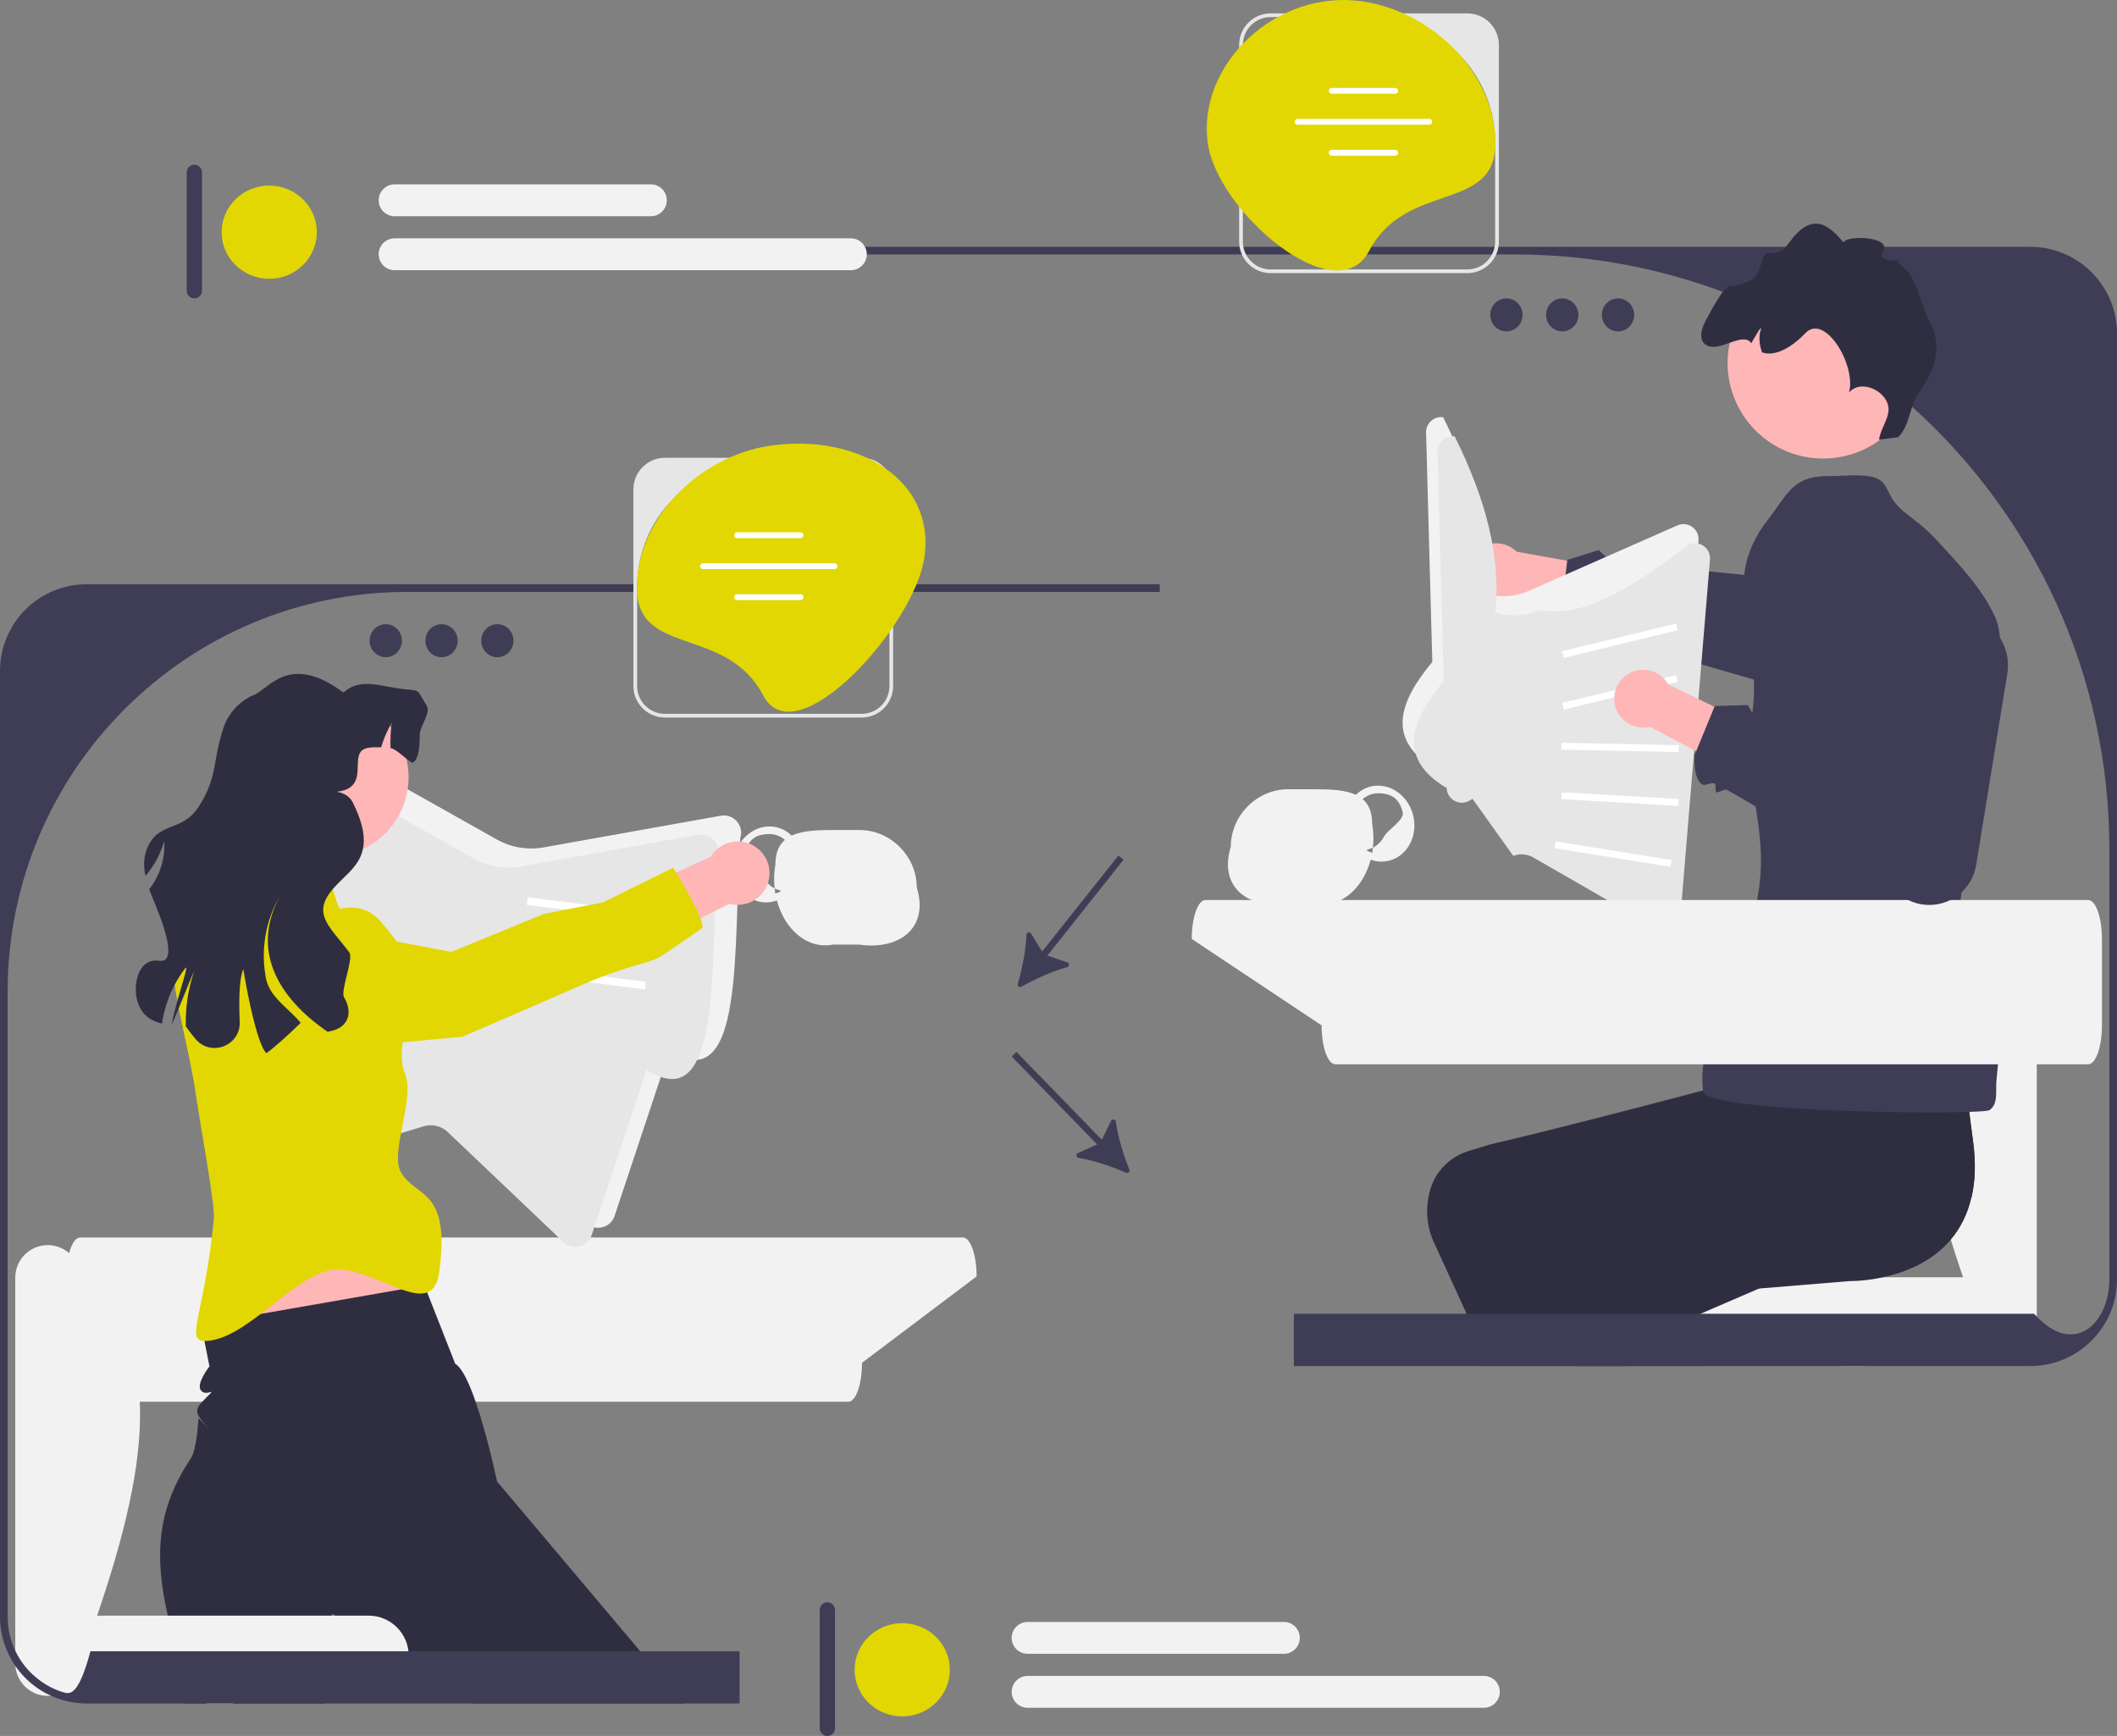 <svg xmlns="http://www.w3.org/2000/svg" width="554.225" height="454.457" viewBox="0 0 554.225 454.457" xmlns:xlink="http://www.w3.org/1999/xlink"><rect x="0" y="0" width="554.225" height="454.457" fill="#808080" stroke="none"/><g><rect x="481.854" y="338.875" width="6.31" height="18.74" fill="#f2f2f2"/><path d="M520.157,353.291h-70.291c-5.226,0-9.462-4.236-9.462-9.462h0c0-5.226,4.236-9.462,9.462-9.462h70.291c5.226,0,9.462,4.236,9.462,9.462h0c0,5.226-4.236,9.462-9.462,9.462Z" fill="#f2f2f2"/><path d="M525.564,353.291h0c4.23,0,7.66-3.429,7.66-7.66v-91.018c0-4.23-3.429-7.66-7.66-7.66h0c-4.23,0-7.66,3.429-7.66,7.66-23.265,17.804-13.809,53.239,0,91.018,0,4.23,3.429,7.66,7.66,7.66v-0Z" fill="#f2f2f2"/><path d="M516.174,313.285c-1.04,4.66-3,8.34-5.46,11.24-5.01,5.93-12.11,8.62-17.71,9.84-5.03,1.1-8.85,1.01-8.85,1.01l-23.65,1.95-18.69,1.54-18.78,1.55c1.07,4.5,2.09,9.67,3.06,15.2,.11,.66,.23,1.33,.35,2h-38.14l-.64-2-3.92-12.15-7.95-17.37c-1.45-2.83-2.18-5.92-2.18-9.03,0-2.07,.33-4.13,.98-6.13,.01-.03,.01-.06,.02-.09,1.53-4.62,5.31-8.16,9.99-9.57l5.65-1.71c16.02-3.74,38.47-9.57,55.59-14.09,14.3-3.78,24.87-6.66,24.87-6.66l.03-.2,2.96-20.24,29.51-2.59,9.59-.85s-.21,1-.13,4.59c0,.22,0,.45,.01,.68,.02,.7,.05,1.5,.09,2.39,.01,.3,.03,.61,.05,.93,.03,.62,.07,1.28,.12,1.99,0,.05,0,.1,.01,.15,.05,.89,.12,1.86,.21,2.9,.02,.43,.06,.87,.1,1.32,.19,2.27,.43,4.87,.74,7.83,.02,.3,.05,.6,.09,.9,.04,.47,.09,.94,.14,1.42,.1,.84,.19,1.7,.29,2.6,.01,.09,.02,.17,.03,.26,.09,.79,.19,1.6,.28,2.44,.11,.91,.22,1.84,.34,2.79,.07,.64,.15,1.3,.24,1.98,.04,.32,.08,.65,.12,.98,.05,.35,.09,.71,.14,1.07,.08,.64,.16,1.3,.25,1.97,.19,1.49,.4,3.03,.61,4.63,.77,5.67,.55,10.48-.36,14.53Z" fill="#2f2e41"/><path d="M516.174,313.285l-7.73,3.34-41.09,17.74-6.85,2.96-16.82,7.26c.48,2.53,.99,5.03,1.54,7.49,.26,1.19,.52,2.37,.8,3.54,.16,.67,.31,1.33,.48,2h-34.04l-.26-2-.99-7.83c-1.97-1.76-3.13-5.13-3.83-8.71-.7-3.57-.95-7.38-1.12-10.02,0-.03,0-.07-.01-.1-.28-4.88,9.25-8.12,13.06-11.16l4.68-1.55c9.67-6.71,24.04-16.87,37.95-26.74,5.27-3.74,10.48-7.44,15.33-10.89,15.08-10.74,26.82-19.13,26.82-19.13l-.88-3.7,9.59-.85s-.21,1-.13,4.59c0,.22,0,.45,.01,.68,.02,.71,.05,1.5,.09,2.39,.01,.3,.03,.61,.05,.93,.03,.62,.07,1.28,.12,1.99,0,.05,0,.1,.01,.15,.05,.89,.12,1.86,.21,2.9,.02,.43,.06,.87,.1,1.32,.18,2.27,.42,4.86,.74,7.83,.02,.3,.05,.6,.09,.9,.04,.47,.09,.94,.14,1.42,.1,.84,.19,1.71,.29,2.6,.01,.09,.02,.17,.03,.26,.09,.79,.19,1.6,.28,2.44,.11,.91,.22,1.84,.34,2.79,.08,.65,.16,1.31,.24,1.98,.04,.32,.08,.65,.12,.98,.05,.35,.09,.71,.14,1.07,.08,.64,.16,1.3,.25,1.97,.19,1.49,.4,3.03,.61,4.63,.77,5.67,.55,10.48-.36,14.53Z" fill="#2f2e41"/><path d="M522.328,265.208c1.57,6.71,.94,11.31,.32,17.87-.23,2.42,.56,5.9-1.79,7.53-2.01,1.37-74.32,.72-74.99-4.88-.76-6.33,.72-12.97,3.81-18.68,5.59-10.34,8.79-23,10.43-31.99,3.47-18.89-4.35-29.15-1.43-47.99,.5-3.21,.6-6.25,.48-9.16-.4-10.11-3.52-18.69-2.53-27.4,.41-3.58,1.51-7.18,3.78-10.92,.67-1.11,1.44-2.23,2.33-3.36,5.16-6.58,6.51-11.54,15.47-11.53,1.37,0,2.83-.09,4.31-.16,2.37-.13,4.79-.22,6.93,.16,5.14,.91,4,4.14,7.32,7.68l1.28,1.28c3.2,2.52,5.97,4.49,8.77,7.53,5.62,6.1,12.29,12.96,15.6,20.58,2.24,5.17,.88,13.07,.82,18.71-.07,7.25-2.31,13.34-4.18,20.25-1.63,6-2.06,12.3-3.17,18.43-1.43,7.93-2.73,15.75-3.39,23.74-.51,6.27,8.33-4.1,8.35,2.18,.02,6.51,0,13.83,1.48,20.13Z" fill="#3f3d56"/><g><path d="M397.071,144.432l22.268,3.987-.503,13.039-23.393-5.053c-.638,.357-1.337,.63-2.088,.794-4.085,.893-8.121-1.695-9.014-5.781-.893-4.085,1.695-8.121,5.781-9.014,2.605-.569,5.187,.281,6.95,2.028h-0Z" fill="#ffb6b6"/><path d="M486.258,175.038c-.98,2-2.5,3.73-4.45,4.99-2.88,1.86-6.26,2.37-9.39,1.69-.38-.08-1.67-.44-3.65-1.02-.34-.1-.7-.2-1.08-.31-2.25-.65-5.18-1.51-8.53-2.48-3.32-.97-7.08-2.06-10.97-3.18l-.02,.01c-1.18-.36-2.4-.71-3.61-1.06h-.02c-9.05-2.57-18.52-5.19-25.42-6.87-.32-.09-1.98,1.5-2.29,1.42-.48-.12-.57-1.95-1.02-2.06-.97-.24-2.24,1.27-3.04,1.07-2.91-.71-4.07-6.9-4.07-6.9l.13-1.04,1.46-12.5,.02-.22,8.23-2.59,2.74,2.65,3.8-1.58,3.54,2.65,7.23,.72,3.12,.32,.21,.01,17.45,1.75,5.14,.52c-.41-2.08-.73-4.14-.96-6.17-.06-.57-.12-1.13-.16-1.69l-.01-.01c-.11-1.2-.18-2.38-.23-3.57,.67-1.11,1.44-2.23,2.33-3.36,5.16-6.58,6.51-11.54,15.47-11.53,1.37,0,2.83-.09,4.31-.16l2.31,20.46,2.54,22.5,.08,.73c.26,2.4-.17,4.75-1.19,6.81Z" fill="#3f3d56"/></g><path d="M443.015,137.944c-1.14-.82-2.6-.97-3.89-.4l-38.86,17.13c-3.54,1.56-7.54,1.84-11.26,.79l-.57-.16c1.618-14.377-2.511-29.849-10.62-46.08-1.05-.14-2.1,.14-2.95,.8-1,.78-1.56,1.96-1.52,3.24l1.22,45.06,.41,14.96c-8.862,10.617-12.068,20.439,.76,28.01,.04,1.41,.81,2.67,2.05,3.35,1.24,.69,2.71,.67,3.93-.05l.79-.47,10.67,14.95c.71-.28,1.45-.42,2.2-.42,1.03,0,2.06,.26,2.98,.79l19.41,11.17,13.22,7.61c1.18,.68,2.61,.71,3.82,.08,1.21-.64,1.99-1.83,2.11-3.19l.37-4.5,1.23-14.8,2.02-24.42,.96-11.65,.15-1.74,3.02-36.51c.12-1.41-.5-2.74-1.65-3.55v-0Z" fill="#f2f2f2"/><path d="M446.015,142.944c-1.14-.82-2.6-.97-3.89-.4-14.057,10.823-27.651,19.498-38.86,17.13-3.54,1.56-7.54,1.84-11.26,.79l-.57-.16c1.618-14.377-2.511-29.849-10.62-46.08-1.05-.14-2.1,.14-2.95,.8-1,.78-1.56,1.96-1.52,3.24l1.22,45.06,.41,14.96c-8.862,10.617-12.068,20.439,.76,28.01,.04,1.41,.81,2.67,2.05,3.35,1.24,.69,2.71,.67,3.93-.05l.79-.47,10.67,14.95c.71-.28,1.45-.42,2.2-.42,1.03,0,2.06,.26,2.98,.79l19.41,11.17,13.22,7.61c1.18,.68,2.61,.71,3.82,.08,1.21-.64,1.99-1.83,2.11-3.19l.37-4.5,1.23-14.8,2.02-24.42,.96-11.65,.15-1.74,3.02-36.51c.12-1.41-.5-2.74-1.65-3.55v-0Z" fill="#e6e6e6"/><rect x="408.765" y="166.826" width="30.693" height="1.802" transform="translate(-27.624 104.972) rotate(-13.669)" fill="#fff"/><rect x="408.765" y="180.343" width="30.693" height="1.802" transform="translate(-30.818 105.355) rotate(-13.669)" fill="#fff"/><rect x="423.211" y="180.317" width="1.802" height="30.693" transform="translate(219.553 615.557) rotate(-88.792)" fill="#fff"/><rect x="423.211" y="193.834" width="1.802" height="30.693" transform="translate(190.671 620.438) rotate(-86.673)" fill="#fff"/><rect x="421.409" y="208.253" width="1.802" height="30.693" transform="translate(134.609 605.136) rotate(-80.881)" fill="#fff"/><path d="M315.591,235.615h231.094c1.987,0,3.598,4.564,3.598,10.193v22.614c0,5.629-1.611,10.193-3.598,10.193h-197.094c-1.987,0-3.598-4.564-3.598-10.193l-34-22.614c0-5.629,1.611-10.193,3.598-10.193h0Z" fill="#f2f2f2"/><path d="M481.565,91.203c-.16-.28-.33-.55-.51-.81-.17-.27-.36-.53-.55-.78-.09-.13-.18-.25-.28-.36-.9-1.15-1.9-2.08-2.92-2.64-.07-.04-.14-.08-.21-.11-.16-.09-.32-.16-.49-.22-.31-.12-.62-.21-.94-.25-.15-.02-.3-.03-.45-.03-.11,0-.22,.01-.33,.02-.06,.01-.13,.02-.2,.03-.08,.01-.17,.03-.25,.05-.09,.02-.18,.05-.26,.08-.08,.03-.17,.06-.25,.1-.09,.04-.18,.08-.26,.13-.09,.05-.17,.1-.25,.15-.09,.06-.17,.12-.25,.18,3.06,1.73,6.06,3.57,8.98,5.5-.18-.36-.37-.7-.58-1.04v0Z" fill="#3f3d56"/><path d="M481.565,91.203c-.16-.28-.33-.55-.51-.81-.17-.27-.36-.53-.55-.78-.09-.13-.18-.25-.28-.36-.9-1.15-1.9-2.08-2.92-2.64-.07-.04-.14-.08-.21-.11-.16-.09-.32-.16-.49-.22-.31-.12-.62-.21-.94-.25-.15-.02-.3-.03-.45-.03-.11,0-.22,.01-.33,.02-.06,.01-.13,.02-.2,.03-.08,.01-.17,.03-.25,.05-.09,.02-.18,.05-.26,.08-.08,.03-.17,.06-.25,.1-.09,.04-.18,.08-.26,.13-.09,.05-.17,.1-.25,.15-.09,.06-.17,.12-.25,.18,3.06,1.73,6.06,3.57,8.98,5.5-.18-.36-.37-.7-.58-1.04v0Z" fill="#3f3d56"/><path d="M531.535,64.613H207.725v2h188.82c19.17,0,37.52,3.46,54.48,9.8h.01c2.33,.87,4.62,1.79,6.89,2.77,5.24,2.24,10.32,4.77,15.24,7.56,3.06,1.73,6.06,3.57,8.98,5.5,6.24,4.11,12.16,8.66,17.72,13.61l.01,.01c.25,.21,.49,.42,.73,.65,31.69,28.49,51.62,69.81,51.62,115.78v112.63c0,11.18-8.86,20.28-19,9.75-.23-.24-.46-.48-.69-.74h-193.81v13.68h192.81c12.51,0,22.69-10.18,22.69-22.69V87.303c0-12.51-10.18-22.69-22.69-22.69h0Z" fill="#3f3d56"/><path d="M481.565,91.203c-.16-.28-.33-.55-.51-.81-.17-.27-.36-.53-.55-.78-.09-.13-.18-.25-.28-.36-.9-1.15-1.9-2.08-2.92-2.64-.07-.04-.14-.08-.21-.11-.16-.09-.32-.16-.49-.22-.31-.12-.62-.21-.94-.25-.15-.02-.3-.03-.45-.03-.11,0-.22,.01-.33,.02-.06,.01-.13,.02-.2,.03-.08,.01-.17,.03-.25,.05-.09,.02-.18,.05-.26,.08-.08,.03-.17,.06-.25,.1-.09,.04-.18,.08-.26,.13-.09,.05-.17,.1-.25,.15-.09,.06-.17,.12-.25,.18,3.06,1.73,6.06,3.57,8.98,5.5-.18-.36-.37-.7-.58-1.04v0Z" fill="#3f3d56"/><path d="M481.565,91.203c-.16-.28-.33-.55-.51-.81-.17-.27-.36-.53-.55-.78-.09-.13-.18-.25-.28-.36-.9-1.15-1.9-2.08-2.92-2.64-.07-.04-.14-.08-.21-.11-.16-.09-.32-.16-.49-.22-.31-.12-.62-.21-.94-.25-.15-.02-.3-.03-.45-.03-.11,0-.22,.01-.33,.02-.06,.01-.13,.02-.2,.03-.08,.01-.17,.03-.25,.05-.09,.02-.18,.05-.26,.08-.08,.03-.17,.06-.25,.1-.09,.04-.18,.08-.26,.13-.09,.05-.17,.1-.25,.15-.09,.06-.17,.12-.25,.18,3.06,1.73,6.06,3.57,8.98,5.5-.18-.36-.37-.7-.58-1.04v0Z" fill="#3f3d56"/><path d="M481.565,91.203c-.16-.28-.33-.55-.51-.81-.17-.27-.36-.53-.55-.78-.09-.13-.18-.25-.28-.36-.9-1.15-1.9-2.08-2.92-2.64-.07-.04-.14-.08-.21-.11-.16-.09-.32-.16-.49-.22-.31-.12-.62-.21-.94-.25-.15-.02-.3-.03-.45-.03-.11,0-.22,.01-.33,.02-.06,.01-.13,.02-.2,.03-.08,.01-.17,.03-.25,.05-.09,.02-.18,.05-.26,.08-.08,.03-.17,.06-.25,.1-.09,.04-.18,.08-.26,.13-.09,.05-.17,.1-.25,.15-.09,.06-.17,.12-.25,.18,3.06,1.73,6.06,3.57,8.98,5.5-.18-.36-.37-.7-.58-1.04v0Z" fill="#3f3d56"/><path d="M474.271,119.859c.584,.07,1.167,.123,1.746,.149,1.803,.099,3.585-.004,5.301-.295,5.217-.836,9.956-3.307,13.612-6.93,3.866-3.823,6.512-8.926,7.227-14.735,1.675-13.713-8.089-26.204-21.801-27.879-13.516-1.661-25.836,7.792-27.803,21.19-.031,.207-.063,.406-.085,.613-1.675,13.721,8.08,26.205,21.802,27.888h-0Z" fill="#ffb6b6"/><path d="M446.915,90.44c3.552,1.757,9.356-3.766,11.579-.589,.361-.687,.76-1.351,1.154-1.979,.357-.562,.867-1.761,1.457-1.967-.747,1.802-.582,4.242,.193,6.333,3.504,1.309,8.091-1.589,11.334-5.017,5.092-5.375,13.407,8.408,11.441,15.541,2.502-3.055,7.932-1.332,9.772,2.161,1.839,3.485-1.268,6.277-1.933,10.164l5.016-.637c3.165-3.082,2.943-8.276,5.55-11.849,4.353-5.979,6.04-12.079,2.767-18.249-2.903-5.456-3.174-12.517-8.499-15.662,2.327-1.138-5.948,.64-3.737-3.068,2.22-3.699-9.613-4.149-10.384-2.167-3.381-4.047-6.792-6.715-10.951-3.472-4.085,3.19-3.662,6.543-8.46,6.243-2.251-.139-2.004,4.058-3.342,5.888-1.331,1.82-6.502,2.989-6.754,2.794-1.366-1.069-6.014,8.03-6.014,8.03,0,0-3.768,5.721-.187,7.501h0Z" fill="#2f2e41"/><g><path d="M384.145,3.503h-51.49c-4.55,0-8.25,3.71-8.25,8.26V63.253c0,.46,.04,.92,.11,1.36,.12,.7,.32,1.37,.6,2,1.29,2.88,4.19,4.89,7.54,4.89h51.49c3.35,0,6.25-2.01,7.54-4.89,.29-.63,.49-1.3,.6-2,.08-.44,.12-.9,.12-1.36V11.763c0-4.55-3.71-8.26-8.26-8.26Zm6.45,63.11c-1.21,2.33-3.64,3.92-6.45,3.92h-51.49c-2.81,0-5.24-1.59-6.45-3.92-.33-.62-.57-1.29-.7-2-.09-.44-.13-.9-.13-1.36V11.763c0-.11,0-.21,.02-.31v-.01c.16-3.88,3.35-6.97,7.26-6.97h25.96c9.55,0,18.15,4.09,24.15,10.61,.03,.04,.06,.07,.09,.1l.05,.05c4.08,4.48,6.93,10.12,8.02,16.35,.04,.24,.09,.47,.12,.71,.01,.05,.01,.1,.02,.14,.24,1.59,.36,3.21,.36,4.86v25.96c0,.46-.04,.92-.13,1.36-.13,.71-.37,1.38-.7,2v-0Z" fill="#e6e6e6"/><path d="M391.489,37.507c0-18.275-16.37-34.261-34.425-37.091-22.853-3.582-43.864,16.558-40.84,37.199,2.649,18.082,33.686,44.309,42.175,28.125,9.714-18.519,33.09-9.958,33.09-28.233Z" fill="#e2d703"/><g><path d="M365.255,23.014h-16.62c-.42,0-.76,.34-.76,.76s.34,.76,.76,.76h16.62c.42,0,.76-.34,.76-.76s-.34-.76-.76-.76Z" fill="#fff"/><path d="M365.255,39.224h-16.62c-.42,0-.76,.34-.76,.75,0,.42,.34,.77,.76,.77h16.62c.42,0,.76-.35,.76-.77,0-.41-.34-.75-.76-.75Z" fill="#fff"/><path d="M374.175,31.124h-34.46c-.42,0-.76,.34-.76,.76,0,.42,.34,.76,.76,.76h34.46c.42,0,.76-.34,.76-.76,0-.42-.34-.76-.76-.76Z" fill="#fff"/></g></g><g><path d="M436.758,179.179l20.361,9.859-4.009,12.417-21.156-11.19c-.711,.172-1.457,.245-2.225,.2-4.175-.245-7.36-3.828-7.115-8.003,.245-4.175,3.828-7.36,8.003-7.115,2.662,.156,4.918,1.673,6.142,3.832v-0Z" fill="#ffb6b6"/><path d="M523.585,166.954v-.01c-1.92-3.01-5.03-5.24-8.8-5.95l-2.84-.54c-7,13.06-13.47,26.4-14.68,42.58l-29.68-11.65-1.34-.52-2.69-3.51-4.09,.49-.72-1.24v-.01l-1.2-2.03-8.62,.27-.08,.19-.01,.01-4.2,10.22-.01,.01-.57,1.4-.4,.97s-.25,2.76,.36,5.06v.02c.3,1.15,.82,2.18,1.69,2.67,.72,.4,2.35-.71,3.22-.22,.4,.23-.01,2.03,.42,2.27,.28,.16,2.3-.92,2.59-.76,2.3,1.29,4.9,2.81,7.67,4.45,1.41,.84,2.86,1.7,4.34,2.6,15.42,9.27,33.75,20.93,35.27,21.73,.11,.06,.22,.11,.33,.16,2.76,1.37,6.02,1.71,9.17,.75,.66-.2,1.29-.45,1.88-.75,1.09-.53,2.08-1.22,2.94-2.03,1.98-1.82,3.33-4.28,3.8-7.05l8.18-50.22c.55-3.38-.22-6.68-1.93-9.36Z" fill="#3f3d56"/></g><path d="M369.965,213.473c-.94-3.82-3.75-6.65-7.03-7.51-1.31-.36-2.7-.4-4.08-.06-1.48,.36-2.81,1.11-3.88,2.18-2.73-1.28-6.53-1.47-10.75-1.47h-7c-8.28,0-15,7-15,15-2.16,7.04,.51,11.87,5.42,14,2.67,1.16,6,1.52,9.58,1h7c2.43,.46,4.75,.06,6.82-1,3.65-1.86,6.52-5.76,7.79-10.55,.91,.32,1.86,.5,2.83,.5,.64,0,1.29-.08,1.93-.23,2.36-.58,4.32-2.15,5.52-4.41,1.18-2.23,1.48-4.87,.85-7.45Zm-7.62,5.51c-.69,1.31-1.7,2.31-2.92,2.92-.04,.4-.1,.8-.16,1.19,.45,.18,.24,.17-.14,.08-.66-.16-1.83-.59-1-.79,.45-.11,.89-.27,1.3-.48,.22-2.02,.18-4.14-.2-6.29,0-3.06-.92-5.08-2.49-6.42,.75-.65,1.62-1.11,2.59-1.35,.49-.12,.98-.18,1.46-.18,.61,0,1.19,.04,1.73,.14,2.33,.41,3.97,1.78,4.71,4.81,.51,2.1-3.93,4.58-4.88,6.37Z" fill="#f2f2f2"/></g><path d="M240,232.289c0-8-6.72-15-15-15h-7c-3.98,0-7.59,.17-10.27,1.26-.17,.07-.32,.14-.48,.21-1.08-1.07-2.4-1.82-3.88-2.18-2.67-.65-5.39,.1-7.51,1.82-1.7,1.37-3.02,3.36-3.6,5.75-.63,2.58-.33,5.22,.85,7.45,.61,1.15,1.41,2.11,2.37,2.86,.92,.73,1.99,1.26,3.15,1.55,.64,.15,1.29,.23,1.93,.23,.97,0,1.92-.18,2.83-.5,.83,3.15,2.36,5.91,4.34,7.96,2.75,2.85,6.37,4.33,10.27,3.59h7c10.18,1.47,18.33-4.14,15-15Zm-37-6c-.38,2.15-.42,4.27-.2,6.29,.41,.21,.85,.37,1.3,.48,1.31,.32-2.36,1.19-1.14,.71-.06-.39-.12-.79-.16-1.19-.84-.42-1.57-1.02-2.17-1.78-.28-.35-.53-.73-.75-1.14-.95-1.79-5.39-4.27-4.88-6.37,.51-2.07,1.44-3.37,2.72-4.11,0-.01,.01-.01,.01-.01,1.02-.59,2.26-.83,3.7-.83,.49,0,.98,.06,1.47,.18,.97,.24,1.84,.7,2.59,1.35-1.57,1.34-2.49,3.36-2.49,6.42Z" fill="#f2f2f2"/><path d="M20.984,323.957H252.078c1.987,0,3.598,4.564,3.598,10.193l-30,22.614c0,5.629-1.611,10.193-3.598,10.193H20.984c-1.987,0-3.598-4.564-3.598-10.193v-22.614c0-5.629,1.611-10.193,3.598-10.193Z" fill="#f2f2f2"/><g><path d="M116.51,222.749l4.072,27.084-15.147,4.485-3.286-28.788c-.657-.592-1.241-1.289-1.721-2.087-2.61-4.338-1.208-9.971,3.13-12.581s9.971-1.208,12.581,3.13c1.664,2.767,1.691,6.057,.371,8.757Z" fill="#ffb6b6"/><path d="M124.909,261.137c1.08,12.23-6.19,6.88-11.91,18.82-2.17,4.53-8.61,3.86-11,8-3.64,6.3-.29,34.59-6.75,38.07-6.49,3.5-9.54-6.62-14.67-11.83-5.02-5.1-10.9-3.1-15.19-8.79-4.32-5.71-9.21-10.8-13.53-16.48-.09-.11-.17-.23-.25-.34-1.98-15.58-8.43-33.93-5.73-42.21,3.57-1.3,7.42-2.17,10.43-2.14,5.54,.07,3.2,3.09,7.96,5.47,4,2,8.94,12.46,12.8,14.79,2.75,1.65,9.54,14.76,13.09,13.63,5.81-1.85,11.53-28.6,10.17-33.5-1.15-4.09-6.89-9.21-7.05-13.33-.01-.15-.01-.31,0-.46,5.77,2.07,16.49-3.21,22.4-1.3,4.22,1.37,9.2,6.52,9.49,10.91,.3,4.5-.66,16.18-.26,20.69Z" fill="#e2d703"/></g><path d="M192.92,215.035c-1.05-1.21-2.62-1.77-4.2-1.49l-46.39,8.29c-4.19,.76-8.56,.02-12.27-2.07l-6.88-3.87-12.88-7.25-2.5-1.4-10.48-5.9-3.29-1.85c-1.26-.71-2.75-.78-4.07-.18-1.32,.59-2.25,1.75-2.55,3.16l-3.25,15.19-.24,1.09-1.83,8.57-4.58,21.35-.72,3.39-.32,1.47-2.34,10.95-.44,2.02-6.21,29.01-.54,2.51c-.3,1.41,.06,2.83,1,3.89,.1,.13,.22,.25,.35,.37,1.19,1.1,2.82,1.47,4.36,1l1.3-.4,9.79-2.97,22.43-6.8,4.8-1.46,5.9-1.79c.62-.19,1.25-.28,1.88-.28,1.65,0,3.27,.62,4.49,1.79l29,27.58,1.28,1.22c1.12,1.07,2.69,1.48,4.19,1.1,1.29-.32,2.34-1.16,2.92-2.32,.11-.2,.2-.41,.27-.63l8.11-24.4,1.39-4.18,4.52-13.6,.36-1.08c19.835,12.668,16.62-27.329,18.51-55.66,.51-1.52,.18-3.16-.87-4.37Z" fill="#f2f2f2"/><path d="M186.92,220.035c-1.05-1.21-2.62-1.77-4.2-1.49l-46.39,8.29c-4.19,.76-8.56,.02-12.27-2.07l-6.88-3.87-12.88-7.25-2.5-1.4-10.48-5.9-3.29-1.85c-1.26-.71-2.75-.78-4.07-.18-1.32,.59-2.25,1.75-2.55,3.16l-3.25,15.19-.24,1.09-1.83,8.57-4.58,21.35-.72,3.39-.32,1.47-2.34,10.95-.44,2.02-6.21,29.01-.54,2.51c-.3,1.41,.06,2.83,1,3.89,.1,.13,.22,.25,.35,.37,1.19,1.1,2.82,1.47,4.36,1l1.3-.4,9.79-2.97,22.43-6.8,4.8-1.46,5.9-1.79c.62-.19,1.25-.28,1.88-.28,1.65,0,3.27,.62,4.49,1.79l29,27.58,1.28,1.22c1.12,1.07,2.69,1.48,4.19,1.1,1.29-.32,2.34-1.16,2.92-2.32,.11-.2,.2-.41,.27-.63l8.11-24.4,1.39-4.18,4.52-13.6,.36-1.08c19.835,12.668,16.62-27.329,18.51-55.66,.51-1.52,.18-3.16-.87-4.37Z" fill="#e6e6e6"/><polygon points="55.993 307.667 56.943 347.875 113.931 346.306 102.414 301.804 55.993 307.667" fill="#ffb6b6"/><path d="M123.52,445.957c.69-3.26-1.53-.62-3.03-2l-.12-.12c-1.63-1.81-3.68-2.62-3.65-4.87,.03-2.25-3.89-.24-6.09-2.44-.47-.47-1.81-1.38-3.64-2.52-5.69-3.54-16.06-9.32-19.17-11.05-.58-.32-.91-.5-.91-.5,0,0-.01,.17-.04,.5-.17,2.09-.87,10.56-1.72,21-.05,.66-.1,1.33-.16,2H48.15c.04-.68,.06-1.35,.07-2,.06-3.12-.2-6.03-.92-8.46-1.3-4.37-2.46-8.53-3.37-12.54-3.33-14.61-3.29-27.27,5.97-41.06,1.71-2.54,2.04-10.63,2.04-10.63,0,0,3.15,3.12,3.96,3.9-.2-.21-.6-.61-1.26-1.27-3.74-3.74-3.62-4.87-1.7-6.94,.34-.36,.73-.75,1.17-1.19,2.93-2.93,0,0-1.47-1.72-1.46-1.73,2.2-6.35,2.2-6.35l-1.39-6.96-.81-4.04,4.25-.74,11.38-1.99,42.84-7.48,.81,2.07,7.26,18.47c1.79,1.03,3.66,5.08,5.34,9.93,3.14,9.05,5.6,20.86,5.6,20.86l47.34,56.14,.46,.55c.4,.47,.77,.96,1.12,1.45h-55.52Z" fill="#2f2e41"/><rect x="53.999" y="427.957" width="7" height="18" fill="#e6e6e6"/><path d="M18.499,422.957H96.499c5.799,0,10.5,4.701,10.5,10.5h0c0,5.799-4.701,10.5-10.5,10.5H18.499c-5.799,0-10.5-4.701-10.5-10.5h0c0-5.799,4.701-10.5,10.5-10.5Z" fill="#f2f2f2"/><path d="M12.5,443.957h-0c-4.694,0-8.5-3.806-8.5-8.5v-101c0-4.694,3.806-8.5,8.5-8.5h0c4.694,0,8.5,3.806,8.5,8.5,25.816,19.757,15.323,59.077,0,101,0,4.694-3.806,8.5-8.5,8.5v0Z" fill="#f2f2f2"/><path d="M114.999,332.957c-1.648,12.086-13.19,1.44-24.8-.57-10.8-1.86-23.64,16.98-35.2,18.57-7.47,1.03-1.58-5.17,1-32,.33-3.45-3.88-26.32-4.39-30.37-1.98-15.58-8.43-33.93-5.73-42.21,.46-1.44,1.2-2.57,2.29-3.33,5.13-3.59,7.42-6.48,10.87-11.64,2.92-4.38,5.04-7.76,10.48-8.11,5.13-.33,10.94,.79,15.89,1.87,5.41,1.19-.73,.77,.59,3.79,.64,1.48,1.74,6.94,3,9h0c3.825-1.098,7.939,.132,10.535,3.147,3.02,3.508,5.741,6.73,7.615,11.733,2.82,7.48-4.29,20.79-1.15,28.12,2.83,6.62-4.09,20.73-1,26,3.92,6.71,13,4,10,26v-0Z" fill="#e2d703"/><rect x="153.921" y="221.013" width="2" height="34.059" transform="translate(-100.797 361.625) rotate(-82.737)" fill="#fff"/><rect x="152.078" y="230.841" width="2" height="34.059" transform="translate(-112.158 368.382) rotate(-82.737)" fill="#fff"/><rect x="151.078" y="238.841" width="2" height="34.059" transform="translate(-120.967 374.379) rotate(-82.737)" fill="#fff"/><circle cx="86.153" cy="203.45" r="20.816" fill="#ffb6b6"/><g><path d="M186.037,224.313l-22.574,10.248,4.055,13.712,23.481-11.684c.774,.207,1.59,.308,2.432,.279,4.58-.155,8.168-3.994,8.013-8.574-.155-4.58-3.994-8.168-8.574-8.013-2.921,.099-5.433,1.699-6.833,4.031l-0,0Z" fill="#ffb6b6"/><path d="M166.664,231.886l-8.701,4.306-15.549,3.051-21.079,8.654-3.197,1.308-14.752-2.802-10.215-1.952-3.366-.639-12.253-2.336-2.437-.152c-.667-.19-1.387-.372-2.177-.533-2.353-.496-5.173-.872-8.062-1.018-.87-.043-1.752-.067-2.626-.06-7.476,.019-14.646,1.785-14.822,7.118-.137,4.361,.732,8.528,2.406,12.287,.255,.571,.522,1.123,.811,1.673,3.543,6.742,9.762,11.919,17.329,14.024,1.65,.457,3.359,.761,5.118,.917l.365-.035,1.368-.12,2.245-.199,4.12-.372,32.347-2.904,3.866-.346,3.585-.326,.082-.038c4.578-1.963,17.214-7.384,29.97-12.994,11.691-5.147,16.623-5.781,20.103-7.144,.691-.27,1.321-.561,1.941-.928,.555-.339,10.703-7.263,10.759-7.402,.184-.428-.019-1.336-.479-2.531-1.306-3.444-4.659-9.165-6.352-11.974l-.771-1.263-9.576,4.735h-0Z" fill="#e2d703"/></g><path d="M22.69,152.954c-12.531,0-22.69,10.159-22.69,22.69v247.62c0,4.78,1.49,9.23,4.03,12.89,2.32,3.36,5.53,6.06,9.28,7.76h.03c2.86,1.31,6.01,2.04,9.35,2.04H193.62v-13.68H23.69c-3.18,11.68-5.29,11.34-7.26,10.71-2.36-.74-4.54-1.9-6.44-3.4-.02,0-.02-.01-.02-.02-2.54-1.96-4.58-4.49-5.97-7.42-1.28-2.69-2-5.7-2-8.88v-163.642c0-57.806,46.861-104.668,104.668-104.668h196.952v-2H22.69v-0Z" fill="#3f3d56"/><path d="M109.89,192.295c-.01,2.14-.02,6.35-1.87,7.41l-.48-.23c-.32-.2-.72-.51-1.15-.86-1.32-1.08-3-2.57-4.15-2.77-.06-1.8-.01-3.6,.17-5.39,.05-.43,.1-.86,.16-1.29-.17,.29-.33,.58-.49,.88-.95,1.78-1.73,3.66-2.3,5.59-1.9,.02-4.44-.24-5.47,1.35-1.49,2.31,.64,7.23-2.99,9.36-.77,.45-1.8,.78-3.17,.93,1.44,.23,3.27,.93,4.19,2.77,1.9,3.8,3.52,8.2,2.66,12.25-.13,.6-.31,1.19-.55,1.77-1.46,3.52-4.84,5.78-7.32,8.68-.05,.05-.09,.1-.13,.15-1.91,2.28-2.55,4.15-2.35,5.92,.36,3.25,3.53,6.15,6.8,10.51,1.21,1.62-2.4,10.03-1.37,11.77,1.05,1.74,1.61,3.94,.78,5.8-.89,1.98-2.89,2.86-5.11,3.2-6.34-4.35-11.79-9.89-14.24-16.42-2.12-5.64-2.01-12,1.69-18.98-3.55,6.14-4.89,13.52-3.73,20.52,.03,.25,.07,.49,.12,.73,.18,.94,.48,1.79,.88,2.59,1.79,3.57,5.51,5.93,8.25,9.22-1.15,1.16-3.03,2.93-4.86,4.56-1.56,1.4-3.1,2.68-4.11,3.39-.68-.63-1.39-2.18-2.06-4.2-.27-.81-.54-1.7-.79-2.63-1.57-5.63-2.85-12.89-3.18-15.12-.91,1.71-1.17,6.54-1.04,11.51,.02,.73,.05,1.46,.08,2.18,.29,6.26-7.46,9.34-11.54,4.59-.84-.99-1.7-2.1-2.58-3.35-.11-4.78,.57-9.58,2.07-14.11,.04-.13,.06-.19,.06-.21-.2,.29-2.3,5.51-3.95,9.53-.85,2.06-1.58,3.8-1.89,4.41,.31-1.85,.9-4.13,1.52-6.36,1.41-5.01,3-9.72,2.01-8.42-1.01,1.33-1.92,2.75-2.7,4.23-1.56,2.91-2.65,6.08-3.2,9.34-.05,.29-.1,.58-.13,.88-.91-.23-1.79-.55-2.63-.97-2.65-1.37-4.08-4.24-4.23-7.23-.24-4.68,1.83-8.92,6.09-8.26,1.62,.25,2.3-.71,2.39-2.28,.22-3.25-2.03-9.13-3.34-12.29-.56-1.35-1.14-2.75-1.64-4.16,2.77-3.53,4.24-8.09,3.92-12.57-.95,3.34-2.64,6.46-4.91,9.09-.49-2.36-.53-4.72,.34-6.97,2.91-7.48,9.12-4.31,13.51-11.03,5.13-7.85,3.62-11.95,6.6-20.85,1.28-3.84,4.31-7.06,8.07-8.58,3.76-1.51,9.12-11.12,23.33-.57,.23-.21,.46-.41,.7-.59,4.03-3.04,8.99-1.1,14.3-.41,5.62,.73,3.76-.34,6.79,4.45,1.14,1.81-1.81,5.4-1.83,7.54v-0Z" fill="#2f2e41"/><g><path d="M231.64,122.524c0-.007-.003-.01-.01-.01-1.11-1.22-2.59-2.1-4.26-2.47h-.01c-.58-.13-1.17-.2-1.79-.2h-51.49c-4.55,0-8.26,3.71-8.26,8.26v51.49c0,4.55,3.71,8.25,8.26,8.25h51.49c4.55,0,8.25-3.7,8.25-8.25v-51.49c0-2.15-.82-4.11-2.18-5.58Zm1.21,57.07c0,4.02-3.26,7.28-7.28,7.28h-51.49c-4.02,0-7.28-3.26-7.28-7.28v-25.96c0-.23,0-.45,.01-.68,.03-1.46,.15-2.9,.37-4.32,.03-.24,.08-.47,.12-.71,1.09-6.23,3.94-11.87,8.02-16.35l.05-.05c6-6.58,14.64-10.71,24.24-10.71h25.96c4.02,0,7.28,3.27,7.28,7.29v51.49Z" fill="#e6e6e6"/><path d="M166.734,153.849c0-18.275,16.37-34.261,34.425-37.091,22.853-3.582,43.864,8.558,40.84,29.199-2.649,18.082-33.686,52.309-42.175,36.125-9.714-18.519-33.09-9.958-33.09-28.233h-0Z" fill="#e2d703"/><g><path d="M209.59,139.355h-16.62c-.42,0-.76,.34-.76,.76s.34,.76,.76,.76h16.62c.42,0,.76-.34,.76-.76s-.34-.76-.76-.76Z" fill="#fff"/><path d="M209.59,155.565h-16.62c-.42,0-.76,.34-.76,.75,0,.42,.34,.77,.76,.77h16.62c.42,0,.76-.35,.76-.77,0-.41-.34-.75-.76-.75Z" fill="#fff"/><path d="M218.51,147.465h-34.46c-.42,0-.76,.34-.76,.76,0,.42,.34,.76,.76,.76h34.46c.42,0,.76-.34,.76-.76,0-.42-.34-.76-.76-.76Z" fill="#fff"/></g></g><g><path d="M50.881,43.113c-1.103,0-2,.897-2,2v31c0,1.103,.897,2,2,2s2-.897,2-2v-31c0-1.103-.897-2-2-2Z" fill="#3f3d56"/><g><ellipse cx="70.483" cy="60.783" rx="12.463" ry="12.201" fill="#e2d703"/><path d="M170.395,56.609H103.31c-2.301,0-4.174-1.872-4.174-4.174s1.873-4.174,4.174-4.174h67.085c2.301,0,4.174,1.872,4.174,4.174s-1.873,4.174-4.174,4.174Z" fill="#f2f2f2"/><path d="M222.749,70.736H103.31c-2.301,0-4.174-1.872-4.174-4.174s1.873-4.174,4.174-4.174h119.438c2.301,0,4.174,1.872,4.174,4.174s-1.873,4.174-4.174,4.174Z" fill="#f2f2f2"/></g></g><g><path d="M216.599,419.457c-1.103,0-2,.897-2,2v31c0,1.103,.897,2,2,2s2-.897,2-2v-31c0-1.103-.897-2-2-2Z" fill="#3f3d56"/><g><ellipse cx="236.2" cy="437.127" rx="12.463" ry="12.201" fill="#e2d703"/><path d="M336.113,432.953h-67.085c-2.301,0-4.174-1.873-4.174-4.174s1.873-4.174,4.174-4.174h67.085c2.301,0,4.174,1.873,4.174,4.174s-1.873,4.174-4.174,4.174Z" fill="#f2f2f2"/><path d="M388.467,447.08h-119.438c-2.301,0-4.174-1.873-4.174-4.174s1.873-4.174,4.174-4.174h119.438c2.301,0,4.174,1.873,4.174,4.174s-1.873,4.174-4.174,4.174Z" fill="#f2f2f2"/></g></g><g><ellipse cx="100.99" cy="167.727" rx="4.228" ry="4.323" fill="#3f3d56"/><ellipse cx="115.597" cy="167.727" rx="4.228" ry="4.323" fill="#3f3d56"/><ellipse cx="130.204" cy="167.727" rx="4.228" ry="4.323" fill="#3f3d56"/></g><g><ellipse cx="394.38" cy="82.435" rx="4.228" ry="4.323" fill="#3f3d56"/><ellipse cx="408.987" cy="82.435" rx="4.228" ry="4.323" fill="#3f3d56"/><ellipse cx="423.594" cy="82.435" rx="4.228" ry="4.323" fill="#3f3d56"/></g><path d="M266.449,257.553c-.168,.571,.438,1.052,.956,.759,3.617-2.043,8.039-4.037,11.981-5.113,.631-.172,.652-1.056,.031-1.264l-5.225-1.755,19.955-25.127-1.359-1.079-19.955,25.127-2.894-4.693c-.343-.557-1.2-.337-1.224,.317-.155,4.084-1.095,8.842-2.266,12.829Z" fill="#3f3d56"/><path d="M294.787,307.005c.545,.239,1.099-.299,.875-.851-1.564-3.848-2.975-8.489-3.538-12.537-.09-.648-.964-.781-1.25-.193l-2.409,4.958-22.367-23.006-1.244,1.21,22.367,23.006-5.025,2.27c-.596,.269-.488,1.147,.158,1.255,4.03,.676,8.63,2.218,12.433,3.889Z" fill="#3f3d56"/></svg>